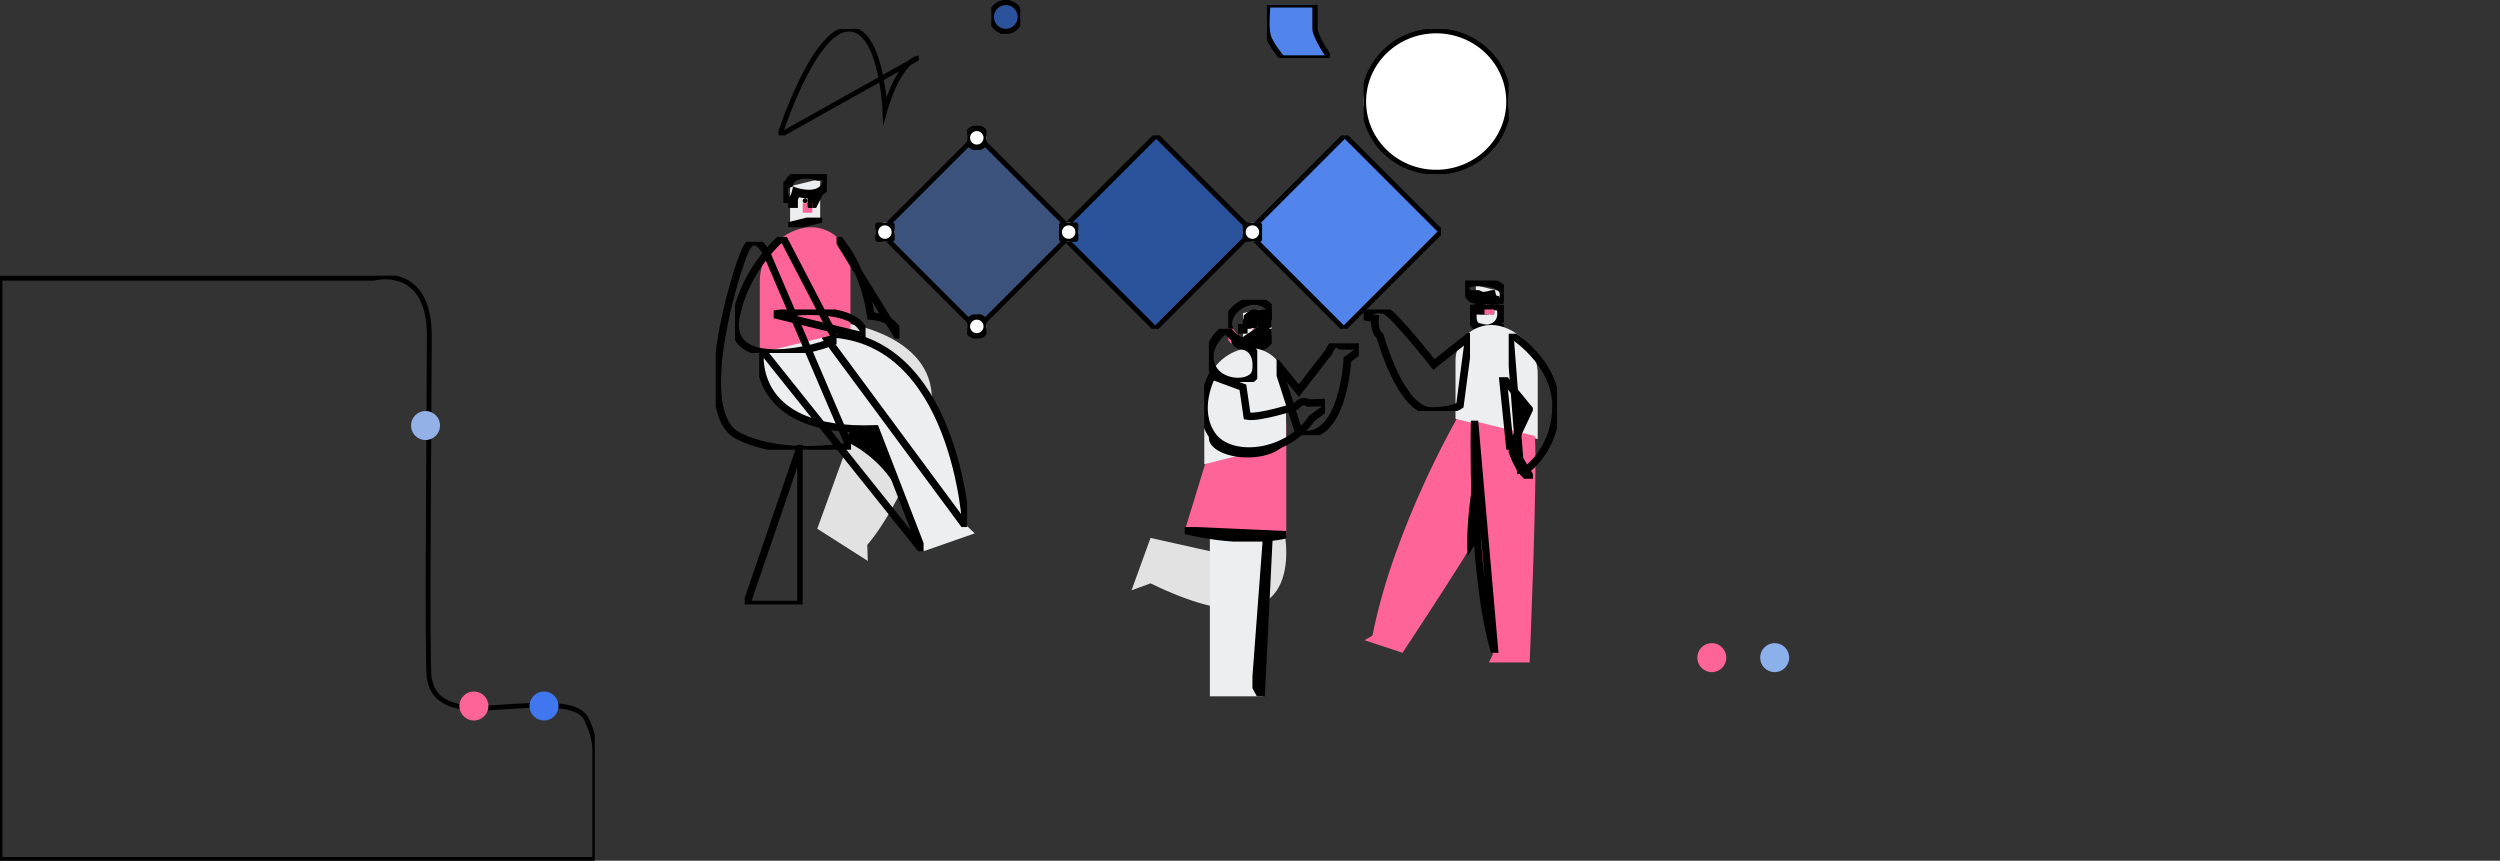 <svg width="517" height="178" xmlns="http://www.w3.org/2000/svg" xmlns:xlink="http://www.w3.org/1999/xlink" xmlns:svgjs="http://svgjs.com/svgjs" viewBox="0 206 517 178"><rect x="0" y="206" width="517" height="178" fill="#333333" stroke="none"/><svg width="123" height="121" xmlns="http://www.w3.org/2000/svg" xmlns:xlink="http://www.w3.org/1999/xlink" xmlns:svgjs="http://svgjs.com/svgjs" viewBox="0 0.272 123 120.456" fill="none" stroke-miterlimit="100" stroke="#000" y="263"><svg xmlns="http://www.w3.org/2000/svg" xmlns:xlink="http://www.w3.org/1999/xlink" width="123" height="121" viewBox="17 0.989 122.545 120.01"><path paint-order="stroke fill markers" d="M17 1.25h77.027S105.45-1.81 105.45 13.039c0 14.847-.55 68.189 0 70.663.55 2.475 1.65 6.874 12.923 6.05 11.273-.826 17.872-1.1 19.522 2.474.247.536.458 1.041.608 1.439 1.042 2.746 1.042 4.335 1.042 4.335v23H17V1.25"/></svg></svg><svg width="6" height="6" xmlns="http://www.w3.org/2000/svg" xmlns:xlink="http://www.w3.org/1999/xlink" xmlns:svgjs="http://svgjs.com/svgjs" fill="#93b1e6" x="85" y="291"><svg xmlns="http://www.w3.org/2000/svg" xmlns:xlink="http://www.w3.org/1999/xlink" width="6" height="6" viewBox="0.268 0.5 5.5 5.5"><path paint-order="stroke fill markers" fill-rule="evenodd" d="M3.017 6C1.497 6 .267 4.77.267 3.25S1.498.5 3.018.5c1.521 0 2.75 1.23 2.75 2.75S4.539 6 3.018 6z"/></svg></svg><svg width="7" height="6" xmlns="http://www.w3.org/2000/svg" xmlns:xlink="http://www.w3.org/1999/xlink" xmlns:svgjs="http://svgjs.com/svgjs" viewBox="0.5 0 6 6" fill="#4076ee" x="109" y="349"><svg xmlns="http://www.w3.org/2000/svg" xmlns:xlink="http://www.w3.org/1999/xlink" width="7" height="6" viewBox="0.518 0.25 5.5 5.5"><path paint-order="stroke fill markers" fill-rule="evenodd" d="M3.268 5.75C1.747 5.75.518 4.52.518 3c0-1.521 1.229-2.75 2.75-2.75 1.52 0 2.75 1.229 2.75 2.75 0 1.52-1.23 2.75-2.75 2.75z"/></svg></svg><svg width="29" height="22" xmlns="http://www.w3.org/2000/svg" xmlns:xlink="http://www.w3.org/1999/xlink" xmlns:svgjs="http://svgjs.com/svgjs" viewBox="0.224 0 28.551 22" fill="none" stroke-miterlimit="100" stroke="#000" x="161" y="212"><svg xmlns="http://www.w3.org/2000/svg" xmlns:xlink="http://www.w3.org/1999/xlink" width="29" height="22" viewBox="0.843 0.322 27.863 21.469"><path paint-order="stroke fill markers" d="M.843 21.792S7.443 1.078 14.408.345c6.966-.733 7.699 16.314 7.699 16.314s2.566-9.348 6.599-10.448L.843 21.79"/></svg></svg><svg width="13" height="11" xmlns="http://www.w3.org/2000/svg" xmlns:xlink="http://www.w3.org/1999/xlink" xmlns:svgjs="http://svgjs.com/svgjs" viewBox="0 0.006 13 10.988" fill="#5185eb" stroke-miterlimit="100" stroke="#000" x="262" y="207"><svg xmlns="http://www.w3.org/2000/svg" xmlns:xlink="http://www.w3.org/1999/xlink" width="13" height="11" viewBox="0.302 0.373 11.711 9.898"><path paint-order="stroke fill markers" fill-rule="evenodd" d="M.465.373h8.799v4.4c0 1.557 2.75 5.498 2.75 5.498h-8.89S.831 7.613.464 5.871c-.367-1.74 0-5.498 0-5.498z"/></svg></svg><svg width="54" height="89" xmlns="http://www.w3.org/2000/svg" xmlns:xlink="http://www.w3.org/1999/xlink" xmlns:svgjs="http://svgjs.com/svgjs" viewBox="148 242 54 89" x="148" y="242"><svg width="27" height="49" xmlns="http://www.w3.org/2000/svg" xmlns:xlink="http://www.w3.org/1999/xlink" xmlns:svgjs="http://svgjs.com/svgjs" viewBox="0.302 0 26.397 49" fill="#e2e2e2" x="166" y="273"><svg xmlns="http://www.w3.org/2000/svg" xmlns:xlink="http://www.w3.org/1999/xlink" width="27" height="49" viewBox="0.614 0.966 25.592 47.506"><path paint-order="stroke fill markers" fill-rule="evenodd" d="M9.736.966l-9.122.585 10.52 18.678-7.893 21.792 10.126 6.451-.098-3.227s6.871-7.45 12.097-24.237C30.59 4.219 9.736.966 9.736.966z"/></svg></svg><svg width="12" height="19" xmlns="http://www.w3.org/2000/svg" xmlns:xlink="http://www.w3.org/1999/xlink" xmlns:svgjs="http://svgjs.com/svgjs" viewBox="0 0.03 12 18.939" x="175" y="289"><svg xmlns="http://www.w3.org/2000/svg" xmlns:xlink="http://www.w3.org/1999/xlink" width="12" height="19" viewBox="0.508 0.894 11.325 17.875"><path paint-order="stroke fill markers" fill-rule="evenodd" d="M8.435 2.006L2.208.894l-1.57.678 1.497 2.657L.508 8.72s6.656 2.705 10.39 10.05c.309-.618.62-1.264.936-1.939-1.006-5.473-3.4-14.824-3.4-14.824z"/></svg></svg><svg width="45" height="45" xmlns="http://www.w3.org/2000/svg" xmlns:xlink="http://www.w3.org/1999/xlink" xmlns:svgjs="http://svgjs.com/svgjs" viewBox="0.434 0 44.132 45" fill="#edeeef" x="157" y="275"><svg xmlns="http://www.w3.org/2000/svg" xmlns:xlink="http://www.w3.org/1999/xlink" width="45" height="45" viewBox="0.374 0.298 43.79 44.652"><path paint-order="stroke fill markers" fill-rule="evenodd" d="M42.37 39.576S40.336.172 13.317.298L.492 3.45s-3.188 17.486 23.494 16.485l9.672 25.015 10.506-3.67-1.793-1.704z"/></svg></svg><svg width="30" height="40" xmlns="http://www.w3.org/2000/svg" xmlns:xlink="http://www.w3.org/1999/xlink" xmlns:svgjs="http://svgjs.com/svgjs" viewBox="0.206 0 29.588 40" fill="none" stroke-miterlimit="100" stroke-linecap="round" stroke="#000" stroke-width="1.5" x="170" y="275"><svg xmlns="http://www.w3.org/2000/svg" xmlns:xlink="http://www.w3.org/1999/xlink" width="30" height="40" viewBox="0.316 0.298 29.054 39.278"><path paint-order="stroke fill markers" d="M29.37 39.576S27.336.172.317.298l29.055 39.278"/></svg></svg><svg width="34" height="42" xmlns="http://www.w3.org/2000/svg" xmlns:xlink="http://www.w3.org/1999/xlink" xmlns:svgjs="http://svgjs.com/svgjs" viewBox="0.157 0 33.686 42" fill="none" stroke-miterlimit="100" stroke-linecap="round" stroke="#000" stroke-width="1.5" x="157" y="278"><svg xmlns="http://www.w3.org/2000/svg" xmlns:xlink="http://www.w3.org/1999/xlink" width="34" height="42" viewBox="0.374 0.45 33.284 41.5"><path paint-order="stroke fill markers" d="M.492.45s-3.188 17.486 23.494 16.485l9.672 25.015L.492.45"/></svg></svg><svg width="7" height="10" xmlns="http://www.w3.org/2000/svg" xmlns:xlink="http://www.w3.org/1999/xlink" xmlns:svgjs="http://svgjs.com/svgjs" viewBox="0.391 0 6.219 10" fill="#edeeef" x="163" y="243"><svg xmlns="http://www.w3.org/2000/svg" xmlns:xlink="http://www.w3.org/1999/xlink" width="7" height="10" viewBox="0.665 0.079 5.898 9.484"><path paint-order="stroke fill markers" fill-rule="evenodd" d="M6.563 3.352v4.761L.665 9.563V1.529L6.563.079v3.273z"/></svg></svg><svg width="1" height="1" xmlns="http://www.w3.org/2000/svg" xmlns:xlink="http://www.w3.org/1999/xlink" xmlns:svgjs="http://svgjs.com/svgjs" x="166" y="247"><svg xmlns="http://www.w3.org/2000/svg" xmlns:xlink="http://www.w3.org/1999/xlink" width="1" height="1" viewBox="0.074 0.684 0.315 0.315"><path paint-order="stroke fill markers" fill-rule="evenodd" d="M.231 1a.157.157 0 1 1 0-.315.157.157 0 0 1 0 .314z"/></svg></svg><svg width="1" height="1" xmlns="http://www.w3.org/2000/svg" xmlns:xlink="http://www.w3.org/1999/xlink" xmlns:svgjs="http://svgjs.com/svgjs" x="168" y="247"><svg xmlns="http://www.w3.org/2000/svg" xmlns:xlink="http://www.w3.org/1999/xlink" width="1" height="1" viewBox="0.496 0.684 0.315 0.315"><path paint-order="stroke fill markers" fill-rule="evenodd" d="M.653 1a.157.157 0 1 1 0-.315.157.157 0 0 1 0 .314z"/></svg></svg><svg width="3" height="3" xmlns="http://www.w3.org/2000/svg" xmlns:xlink="http://www.w3.org/1999/xlink" xmlns:svgjs="http://svgjs.com/svgjs" viewBox="0.749 0 1.503 3" fill="none" stroke-miterlimit="100" stroke-linecap="round" stroke="#000" stroke-width="1.5" x="167" y="246"><svg xmlns="http://www.w3.org/2000/svg" xmlns:xlink="http://www.w3.org/1999/xlink" width="3" height="3" viewBox="0.943 0.352 1.217 2.43"><path paint-order="stroke fill markers" d="M.943 2.783V.353H2.16L.943 2.782"/></svg></svg><svg width="2" height="0" xmlns="http://www.w3.org/2000/svg" xmlns:xlink="http://www.w3.org/1999/xlink" xmlns:svgjs="http://svgjs.com/svgjs" fill="none" stroke-miterlimit="100" stroke-linecap="round" stroke="#000" stroke-width="1.5" x="165" y="246"><svg xmlns="http://www.w3.org/2000/svg" xmlns:xlink="http://www.w3.org/1999/xlink" width="2" height="0"><path paint-order="stroke fill markers" d="M.934.352h0"/></svg></svg><svg width="2" height="2" xmlns="http://www.w3.org/2000/svg" xmlns:xlink="http://www.w3.org/1999/xlink" xmlns:svgjs="http://svgjs.com/svgjs" viewBox="0.344 0 1.311 2" fill="#edeeef" x="163" y="247"><svg xmlns="http://www.w3.org/2000/svg" xmlns:xlink="http://www.w3.org/1999/xlink" width="2" height="2" viewBox="0.229 0.184 0.824 1.257"><path paint-order="stroke fill markers" fill-rule="evenodd" d="M1.054.598v.843A.824.824 0 0 1 .233.542c.046-.512.82-.458.82.056z"/></svg></svg><svg width="2" height="2" xmlns="http://www.w3.org/2000/svg" xmlns:xlink="http://www.w3.org/1999/xlink" xmlns:svgjs="http://svgjs.com/svgjs" viewBox="0 0 2 1.999" fill="none" stroke-miterlimit="100" stroke-linecap="round" stroke="#000" stroke-width="1.5" x="163" y="247"><svg xmlns="http://www.w3.org/2000/svg" xmlns:xlink="http://www.w3.org/1999/xlink" width="2" height="2" viewBox="0.229 0.617 0.824 0.824"><path paint-order="stroke fill markers" d="M1.054 1.441A.824.824 0 0 1 .229.617l.825.824"/></svg></svg><svg width="2" height="2" xmlns="http://www.w3.org/2000/svg" xmlns:xlink="http://www.w3.org/1999/xlink" xmlns:svgjs="http://svgjs.com/svgjs" fill="none" stroke-miterlimit="100" stroke-linecap="round" stroke="#ff6498" stroke-width="1.5" x="166" y="248"><svg xmlns="http://www.w3.org/2000/svg" xmlns:xlink="http://www.w3.org/1999/xlink" width="2" height="2" viewBox="0.576 0.547 0.834 0.834"><path paint-order="stroke fill markers" d="M1.41 1.382A.834.834 0 0 1 .577.547l.835.835"/></svg></svg><svg width="7" height="2" xmlns="http://www.w3.org/2000/svg" xmlns:xlink="http://www.w3.org/1999/xlink" xmlns:svgjs="http://svgjs.com/svgjs" viewBox="0 0.14 7 1.721" fill="none" stroke-miterlimit="100" stroke-linecap="round" stroke="#000" stroke-width="1.5" x="163" y="251"><svg xmlns="http://www.w3.org/2000/svg" xmlns:xlink="http://www.w3.org/1999/xlink" width="7" height="2" viewBox="0.665 0.113 5.898 1.45"><path paint-order="stroke fill markers" d="M6.563.113L.665 1.563 6.563.113"/></svg></svg><svg width="1" height="1" xmlns="http://www.w3.org/2000/svg" xmlns:xlink="http://www.w3.org/1999/xlink" xmlns:svgjs="http://svgjs.com/svgjs" viewBox="0 0.377 1 0.246" fill="none" stroke-miterlimit="100" stroke-linecap="round" stroke="#000" stroke-width="1.5" x="167" y="248"><svg xmlns="http://www.w3.org/2000/svg" xmlns:xlink="http://www.w3.org/1999/xlink" width="1" height="1" viewBox="0.411 0.785 0.532 0.131"><path paint-order="stroke fill markers" d="M.943.785L.41.915l.532-.13"/></svg></svg><svg width="19" height="26" xmlns="http://www.w3.org/2000/svg" xmlns:xlink="http://www.w3.org/1999/xlink" xmlns:svgjs="http://svgjs.com/svgjs" viewBox="0.126 0 18.748 26" fill="#ff6498" x="157" y="253"><svg xmlns="http://www.w3.org/2000/svg" xmlns:xlink="http://www.w3.org/1999/xlink" width="19" height="26" viewBox="0.492 0.149 18.244 25.301"><path paint-order="stroke fill markers" fill-rule="evenodd" d="M18.736 8.088v12.878L.492 25.45V11.107C.492 6.022 3.964 1.593 8.903.38a7.938 7.938 0 0 1 9.833 7.709z"/></svg></svg><svg width="9" height="6" xmlns="http://www.w3.org/2000/svg" xmlns:xlink="http://www.w3.org/1999/xlink" xmlns:svgjs="http://svgjs.com/svgjs" viewBox="0.057 0 8.886 6" fill="none" stroke-miterlimit="100" stroke-linecap="round" stroke="#000" stroke-width="1.5" x="162" y="242"><svg xmlns="http://www.w3.org/2000/svg" xmlns:xlink="http://www.w3.org/1999/xlink" width="9" height="6" viewBox="0.808 0.138 7.509 5.07"><path paint-order="stroke fill markers" d="M2.054 5.184a4.8 4.8 0 0 0 .943-1.901s3.499 1.153 4.933-.778c.65-.876.348-1.73.043-2.235a.263.263 0 0 0-.45-.009C7.38.51 7.044.714 6.262.42 4.943-.075 2.198.087 1.76 1.754c0 0-1.946.542-.274 3.454l.568-.024"/></svg></svg><svg width="21" height="24" xmlns="http://www.w3.org/2000/svg" xmlns:xlink="http://www.w3.org/1999/xlink" xmlns:svgjs="http://svgjs.com/svgjs" viewBox="0.022 0 20.955 24" fill="none" stroke-miterlimit="100" stroke-linecap="round" stroke="#000" stroke-width="1.5" x="152" y="255"><svg xmlns="http://www.w3.org/2000/svg" xmlns:xlink="http://www.w3.org/1999/xlink" width="21" height="24" viewBox="0.289 0.305 20.398 23.362"><path paint-order="stroke fill markers" d="M9.863.305S2.343 6.481.453 16.463c-1.89 9.981 13.096 7.583 20.234 4.645L9.863.305"/></svg></svg><svg width="19" height="6" xmlns="http://www.w3.org/2000/svg" xmlns:xlink="http://www.w3.org/1999/xlink" xmlns:svgjs="http://svgjs.com/svgjs" viewBox="0 0.365 19 5.269" fill="none" stroke-miterlimit="100" stroke-linecap="round" stroke="#000" stroke-width="1.5" x="160" y="270"><svg xmlns="http://www.w3.org/2000/svg" xmlns:xlink="http://www.w3.org/1999/xlink" width="19" height="6" viewBox="0.402 0.272 18.122 5.026"><path paint-order="stroke fill markers" d="M.402.87s16.955-2.997 18.122 4.428L.402.87"/></svg></svg><svg width="13" height="21" xmlns="http://www.w3.org/2000/svg" xmlns:xlink="http://www.w3.org/1999/xlink" xmlns:svgjs="http://svgjs.com/svgjs" viewBox="0.021 0 12.959 21" fill="none" stroke-miterlimit="100" stroke-linecap="round" stroke="#000" stroke-width="1.5" x="173" y="255"><svg xmlns="http://www.w3.org/2000/svg" xmlns:xlink="http://www.w3.org/1999/xlink" width="13" height="21" viewBox="0.236 0.305 12.337 19.992"><path paint-order="stroke fill markers" d="M.236.305S5.557 5.796 6.961 15.87c0 0 5.396.185 5.612 4.428L.236.305"/></svg></svg><svg width="28" height="43" xmlns="http://www.w3.org/2000/svg" xmlns:xlink="http://www.w3.org/1999/xlink" xmlns:svgjs="http://svgjs.com/svgjs" viewBox="0.35 0 27.301 43" fill="none" stroke-miterlimit="100" stroke-linecap="round" stroke="#000" stroke-width="1.5" x="148" y="256"><svg xmlns="http://www.w3.org/2000/svg" xmlns:xlink="http://www.w3.org/1999/xlink" width="28" height="43" viewBox="0.634 0.11 26.875 42.329"><path paint-order="stroke fill markers" d="M10.724 2.56s-2.419-5.022-4.42-.686-10.746 32.91-1.518 37.69c9.228 4.78 22.722 2.155 22.722 2.155L10.724 2.559"/></svg></svg><svg width="12" height="33" xmlns="http://www.w3.org/2000/svg" xmlns:xlink="http://www.w3.org/1999/xlink" xmlns:svgjs="http://svgjs.com/svgjs" viewBox="0.356 0 11.287 33" fill="none" stroke-miterlimit="100" stroke-linecap="round" stroke="#000" stroke-width="1.5" x="154" y="298"><svg xmlns="http://www.w3.org/2000/svg" xmlns:xlink="http://www.w3.org/1999/xlink" width="12" height="33" viewBox="0.304 0.439 11.006 32.178"><path paint-order="stroke fill markers" d="M11.31.439v32.178H.304L11.31.439"/></svg></svg></svg><svg width="6" height="6" xmlns="http://www.w3.org/2000/svg" xmlns:xlink="http://www.w3.org/1999/xlink" xmlns:svgjs="http://svgjs.com/svgjs" fill="#ff6498" x="95" y="349"><svg xmlns="http://www.w3.org/2000/svg" xmlns:xlink="http://www.w3.org/1999/xlink" width="6" height="6" viewBox="0.018 0.25 5.5 5.5"><path paint-order="stroke fill markers" fill-rule="evenodd" d="M2.767 5.75C1.247 5.75.017 4.52.017 3c0-1.521 1.23-2.75 2.75-2.75 1.521 0 2.75 1.229 2.75 2.75 0 1.52-1.229 2.75-2.75 2.75z"/></svg></svg><svg width="6" height="7" xmlns="http://www.w3.org/2000/svg" xmlns:xlink="http://www.w3.org/1999/xlink" xmlns:svgjs="http://svgjs.com/svgjs" viewBox="0 0.5 6 6" fill="#2a539c" stroke-miterlimit="100" stroke="#000" x="205" y="206"><svg xmlns="http://www.w3.org/2000/svg" xmlns:xlink="http://www.w3.org/1999/xlink" width="6" height="7" viewBox="0.106 0.823 5.5 5.5"><path paint-order="stroke fill markers" fill-rule="evenodd" d="M2.857 6.323c-1.521 0-2.75-1.23-2.75-2.75S1.335.823 2.856.823c1.52 0 2.75 1.23 2.75 2.75s-1.23 2.75-2.75 2.75z"/></svg></svg><svg width="30" height="30" xmlns="http://www.w3.org/2000/svg" xmlns:xlink="http://www.w3.org/1999/xlink" xmlns:svgjs="http://svgjs.com/svgjs" viewBox="0 0.381 30 29.237" fill="#fff" stroke-miterlimit="100" stroke="#000" x="282" y="212"><svg xmlns="http://www.w3.org/2000/svg" xmlns:xlink="http://www.w3.org/1999/xlink" width="30" height="30" viewBox="0.356 0.323 29.5 28.75"><path paint-order="stroke fill markers" fill-rule="evenodd" d="M15.107 29.073c-8.157 0-14.75-6.426-14.75-14.375C.356 6.748 6.95.323 15.106.323c8.156 0 14.75 6.426 14.75 14.375 0 7.95-6.594 14.375-14.75 14.375z"/></svg></svg><svg width="40" height="79" xmlns="http://www.w3.org/2000/svg" xmlns:xlink="http://www.w3.org/1999/xlink" xmlns:svgjs="http://svgjs.com/svgjs" viewBox="282 264 40 79" x="282" y="264"><svg width="27" height="49" xmlns="http://www.w3.org/2000/svg" xmlns:xlink="http://www.w3.org/1999/xlink" xmlns:svgjs="http://svgjs.com/svgjs" viewBox="0.183 0 26.635 49" fill="#ff6498" x="282" y="292"><svg xmlns="http://www.w3.org/2000/svg" xmlns:xlink="http://www.w3.org/1999/xlink" width="27" height="49" viewBox="0.262 0.276 26.354 48.484"><path paint-order="stroke fill markers" fill-rule="evenodd" d="M19.485.276S6.3 22.872 1.888 45.226l-1.626.957 7.776 2.577s17.226-25.982 18.256-29.281C27.323 16.18 25.558.276 25.558.276h-6.073"/></svg></svg><svg width="6" height="19" xmlns="http://www.w3.org/2000/svg" xmlns:xlink="http://www.w3.org/1999/xlink" xmlns:svgjs="http://svgjs.com/svgjs" viewBox="0.415 0 5.17 19" x="303" y="302"><svg xmlns="http://www.w3.org/2000/svg" xmlns:xlink="http://www.w3.org/1999/xlink" width="6" height="19" viewBox="0.263 0.496 4.795 17.622"><path paint-order="stroke fill markers" fill-rule="evenodd" d="M1.9.496S-.216 11.344.363 18.118c2.22-3.57 4.023-6.603 4.695-8.058L1.9.496z"/></svg></svg><svg width="6" height="9" xmlns="http://www.w3.org/2000/svg" xmlns:xlink="http://www.w3.org/1999/xlink" xmlns:svgjs="http://svgjs.com/svgjs" viewBox="0.202 0 5.597 9" fill="#edeeef" x="305" y="265"><svg xmlns="http://www.w3.org/2000/svg" xmlns:xlink="http://www.w3.org/1999/xlink" width="6" height="9" viewBox="0.3 0.036 5.201 8.364"><path paint-order="stroke fill markers" fill-rule="evenodd" d="M.3 2.922v4.199l5.201 1.278V1.314L.3.036v2.886z"/></svg></svg><svg width="1" height="1" xmlns="http://www.w3.org/2000/svg" xmlns:xlink="http://www.w3.org/1999/xlink" xmlns:svgjs="http://svgjs.com/svgjs" viewBox="0 0 0.999 1" x="308" y="269"><svg xmlns="http://www.w3.org/2000/svg" xmlns:xlink="http://www.w3.org/1999/xlink" width="1" height="1" viewBox="0.099 0.097 0.278 0.278"><path paint-order="stroke fill markers" fill-rule="evenodd" d="M.238.375a.139.139 0 1 1 0-.278.139.139 0 0 1 0 .278z"/></svg></svg><svg width="2" height="1" xmlns="http://www.w3.org/2000/svg" xmlns:xlink="http://www.w3.org/1999/xlink" xmlns:svgjs="http://svgjs.com/svgjs" viewBox="0.5 0 0.999 1" x="305" y="269"><svg xmlns="http://www.w3.org/2000/svg" xmlns:xlink="http://www.w3.org/1999/xlink" width="2" height="1" viewBox="0.963 0.097 0.278 0.278"><path paint-order="stroke fill markers" fill-rule="evenodd" d="M1.102.375a.139.139 0 1 1 0-.278.139.139 0 0 1 0 .278z"/></svg></svg><svg width="2" height="4" xmlns="http://www.w3.org/2000/svg" xmlns:xlink="http://www.w3.org/1999/xlink" xmlns:svgjs="http://svgjs.com/svgjs" viewBox="0 0.004 2 3.992" fill="none" stroke-miterlimit="100" stroke-linecap="round" stroke="#000" stroke-width="1.5" x="305" y="267"><svg xmlns="http://www.w3.org/2000/svg" xmlns:xlink="http://www.w3.org/1999/xlink" width="2" height="4" viewBox="0.655 0.922 1.074 2.143"><path paint-order="stroke fill markers" d="M1.729 3.065V.922H.655L1.73 3.065"/></svg></svg><svg width="2" height="0" xmlns="http://www.w3.org/2000/svg" xmlns:xlink="http://www.w3.org/1999/xlink" xmlns:svgjs="http://svgjs.com/svgjs" fill="none" stroke-miterlimit="100" stroke-linecap="round" stroke="#000" stroke-width="1.5" x="307" y="267"><svg xmlns="http://www.w3.org/2000/svg" xmlns:xlink="http://www.w3.org/1999/xlink" width="2" height="0"><path paint-order="stroke fill markers" d="M1.5.922H.426 1.5"/></svg></svg><svg width="1" height="2" xmlns="http://www.w3.org/2000/svg" xmlns:xlink="http://www.w3.org/1999/xlink" xmlns:svgjs="http://svgjs.com/svgjs" viewBox="0 0.237 1 1.526" fill="#edeeef" x="310" y="268"><svg xmlns="http://www.w3.org/2000/svg" xmlns:xlink="http://www.w3.org/1999/xlink" width="1" height="2" viewBox="0.159 0.656 0.727 1.109"><path paint-order="stroke fill markers" fill-rule="evenodd" d="M.159 1.02v.745A.727.727 0 0 0 .883.972C.842.52.159.567.159 1.02z"/></svg></svg><svg width="1" height="1" xmlns="http://www.w3.org/2000/svg" xmlns:xlink="http://www.w3.org/1999/xlink" xmlns:svgjs="http://svgjs.com/svgjs" fill="none" stroke-miterlimit="100" stroke-linecap="round" stroke="#000" stroke-width="1.5" x="310" y="269"><svg xmlns="http://www.w3.org/2000/svg" xmlns:xlink="http://www.w3.org/1999/xlink" width="1" height="1" viewBox="0.159 0.038 0.727 0.727"><path paint-order="stroke fill markers" d="M.159.765A.727.727 0 0 0 .886.038L.159.765"/></svg></svg><svg width="2" height="1" xmlns="http://www.w3.org/2000/svg" xmlns:xlink="http://www.w3.org/1999/xlink" xmlns:svgjs="http://svgjs.com/svgjs" viewBox="0 0.254 2 0.492" fill="none" stroke-miterlimit="100" stroke-linecap="round" stroke="#000" stroke-width="1.5" x="309" y="273"><svg xmlns="http://www.w3.org/2000/svg" xmlns:xlink="http://www.w3.org/1999/xlink" width="2" height="1" viewBox="0.53 0.161 0.971 0.239"><path paint-order="stroke fill markers" d="M.53.16l.971.24-.97-.24"/></svg></svg><svg width="2" height="1" xmlns="http://www.w3.org/2000/svg" xmlns:xlink="http://www.w3.org/1999/xlink" xmlns:svgjs="http://svgjs.com/svgjs" viewBox="0 0.254 2 0.492" fill="none" stroke-miterlimit="100" stroke-linecap="round" stroke="#000" stroke-width="1.5" x="306" y="270"><svg xmlns="http://www.w3.org/2000/svg" xmlns:xlink="http://www.w3.org/1999/xlink" width="2" height="1" viewBox="0.729 0.067 0.469 0.115"><path paint-order="stroke fill markers" d="M.729.067l.47.116-.47-.116"/></svg></svg><svg width="7" height="5" xmlns="http://www.w3.org/2000/svg" xmlns:xlink="http://www.w3.org/1999/xlink" xmlns:svgjs="http://svgjs.com/svgjs" viewBox="0.52 0 5.959 5" fill="none" stroke-miterlimit="100" stroke-linecap="round" stroke="#000" stroke-width="1.5" x="304" y="269"><svg xmlns="http://www.w3.org/2000/svg" xmlns:xlink="http://www.w3.org/1999/xlink" width="7" height="5" viewBox="0.926 0.097 5.352 4.491"><path paint-order="stroke fill markers" d="M1.3.097S.256 3.158 1.655 4.16c1.4 1.002 5.56.418 4.431-3.69L1.3.096"/></svg></svg><svg width="4" height="2" xmlns="http://www.w3.org/2000/svg" xmlns:xlink="http://www.w3.org/1999/xlink" xmlns:svgjs="http://svgjs.com/svgjs" viewBox="0 0.508 4 0.984" fill="none" stroke-miterlimit="100" stroke-linecap="round" stroke="#000" stroke-width="1.5" x="305" y="269"><svg xmlns="http://www.w3.org/2000/svg" xmlns:xlink="http://www.w3.org/1999/xlink" width="4" height="2" viewBox="0.886 0.683 3.112 0.765"><path paint-order="stroke fill markers" d="M.918 1.122a.21.21 0 0 0 .164.32c.3.068.755-.524 1.149-.202 0 0 .088-.455 1.067-.183.98.272.644-.374.644-.374l-3.024.44"/></svg></svg><svg width="2" height="1" xmlns="http://www.w3.org/2000/svg" xmlns:xlink="http://www.w3.org/1999/xlink" xmlns:svgjs="http://svgjs.com/svgjs" viewBox="0 0.061 2 0.878" fill="none" stroke-miterlimit="100" stroke-linecap="round" stroke="#ff6498" stroke-width="1.5" x="307" y="270"><svg xmlns="http://www.w3.org/2000/svg" xmlns:xlink="http://www.w3.org/1999/xlink" width="2" height="1" viewBox="0.114 0.288 0.976 0.429"><path paint-order="stroke fill markers" d="M.114.65c.37.169.806.007.976-.362L.114.649"/></svg></svg><svg width="6" height="3" xmlns="http://www.w3.org/2000/svg" xmlns:xlink="http://www.w3.org/1999/xlink" xmlns:svgjs="http://svgjs.com/svgjs" viewBox="0 0.22 6 2.559" fill="none" stroke-miterlimit="100" stroke-linecap="round" stroke="#000" stroke-width="1.5" x="304" y="266"><svg xmlns="http://www.w3.org/2000/svg" xmlns:xlink="http://www.w3.org/1999/xlink" width="6" height="3" viewBox="0.926 0.443 4.856 2.071"><path paint-order="stroke fill markers" d="M.926.443S1.278 1.96 4.5 1.06c0 0 .195.826.75.863.554.038.531.592.531.592L.926.444"/></svg></svg><svg width="8" height="5" xmlns="http://www.w3.org/2000/svg" xmlns:xlink="http://www.w3.org/1999/xlink" xmlns:svgjs="http://svgjs.com/svgjs" viewBox="0 0.336 8 4.328" fill="none" stroke-miterlimit="100" stroke-linecap="round" stroke="#000" stroke-width="1.5" x="303" y="264"><svg xmlns="http://www.w3.org/2000/svg" xmlns:xlink="http://www.w3.org/1999/xlink" width="8" height="5" viewBox="0.965 0.862 7.014 3.795"><path paint-order="stroke fill markers" d="M2.3 3.922s-3.363-2.9.587-3.048c3.95-.147 6.088 1.078 4.635 3.783L2.3 3.922"/></svg></svg><svg width="17" height="24" xmlns="http://www.w3.org/2000/svg" xmlns:xlink="http://www.w3.org/1999/xlink" xmlns:svgjs="http://svgjs.com/svgjs" viewBox="0 0.212 17 23.575" fill="#edeeef" x="301" y="273"><svg xmlns="http://www.w3.org/2000/svg" xmlns:xlink="http://www.w3.org/1999/xlink" width="17" height="24" viewBox="0.485 0.917 16.09 22.313"><path paint-order="stroke fill markers" fill-rule="evenodd" d="M.485 7.918v11.358l16.09 3.954V10.58a9.743 9.743 0 0 0-7.418-9.46A7 7 0 0 0 .485 7.917z"/></svg></svg><svg width="14" height="50" xmlns="http://www.w3.org/2000/svg" xmlns:xlink="http://www.w3.org/1999/xlink" xmlns:svgjs="http://svgjs.com/svgjs" viewBox="0.466 0 13.068 50" fill="#ff6498" x="304" y="293"><svg xmlns="http://www.w3.org/2000/svg" xmlns:xlink="http://www.w3.org/1999/xlink" width="14" height="50" viewBox="0.871 0.121 12.838 49.116"><path paint-order="stroke fill markers" fill-rule="evenodd" d="M13.575 3.23L.925.121s-.85 30.75 4.144 47.45l-.83 1.667h8.29s1.65-39.28 1.046-46.008z"/></svg></svg><svg width="6" height="48" xmlns="http://www.w3.org/2000/svg" xmlns:xlink="http://www.w3.org/1999/xlink" xmlns:svgjs="http://svgjs.com/svgjs" viewBox="0.877 0 4.247 48" fill="none" stroke-miterlimit="100" stroke-linecap="round" stroke="#000" stroke-width="1.5" x="304" y="293"><svg xmlns="http://www.w3.org/2000/svg" xmlns:xlink="http://www.w3.org/1999/xlink" width="6" height="48" viewBox="0.871 0.121 4.198 47.45"><path paint-order="stroke fill markers" d="M.926.121s-.851 30.75 4.143 47.45L.926.12"/></svg></svg><svg width="10" height="29" xmlns="http://www.w3.org/2000/svg" xmlns:xlink="http://www.w3.org/1999/xlink" xmlns:svgjs="http://svgjs.com/svgjs" viewBox="0.233 0 9.535 29" fill="none" stroke-miterlimit="100" stroke-linecap="round" stroke="#000" stroke-width="1.5" x="312" y="275"><svg xmlns="http://www.w3.org/2000/svg" xmlns:xlink="http://www.w3.org/1999/xlink" width="10" height="29" viewBox="0.53 0.045 9.39 28.56"><path paint-order="stroke fill markers" d="M.53.045s9.678 5.714 9.384 15.225c-.295 9.511-7.158 13.335-7.158 13.335L.53.045"/></svg></svg><svg width="5" height="7" xmlns="http://www.w3.org/2000/svg" xmlns:xlink="http://www.w3.org/1999/xlink" xmlns:svgjs="http://svgjs.com/svgjs" viewBox="0.367 0 4.266 7" fill="none" stroke-miterlimit="100" stroke-linecap="round" stroke="#000" stroke-width="1.5" x="312" y="298"><svg xmlns="http://www.w3.org/2000/svg" xmlns:xlink="http://www.w3.org/1999/xlink" width="5" height="7" viewBox="0.206 0.359 3.824 6.275"><path paint-order="stroke fill markers" d="M.206.36s1.422 5.196 3.825 6.275L.206.359"/></svg></svg><svg width="7" height="15" xmlns="http://www.w3.org/2000/svg" xmlns:xlink="http://www.w3.org/1999/xlink" xmlns:svgjs="http://svgjs.com/svgjs" viewBox="0.771 0 5.458 15" fill="none" stroke-miterlimit="100" stroke-linecap="round" stroke="#000" stroke-width="1.5" x="310" y="284"><svg xmlns="http://www.w3.org/2000/svg" xmlns:xlink="http://www.w3.org/1999/xlink" width="7" height="15" viewBox="0.886 0.648 5.145 14.141"><path paint-order="stroke fill markers" d="M.886.648L6.03 6.923 2.336 14.79.886.649"/></svg></svg><svg width="5" height="13" xmlns="http://www.w3.org/2000/svg" xmlns:xlink="http://www.w3.org/1999/xlink" xmlns:svgjs="http://svgjs.com/svgjs" viewBox="0.36 0 4.28 13" x="312" y="286"><svg xmlns="http://www.w3.org/2000/svg" xmlns:xlink="http://www.w3.org/1999/xlink" width="5" height="13" viewBox="0.085 0.111 3.946 11.984"><path paint-order="stroke fill markers" fill-rule="evenodd" d="M.661 12.096l3.37-7.172L.085.11s2.404 7.194.576 11.985z"/></svg></svg><svg width="22" height="21" xmlns="http://www.w3.org/2000/svg" xmlns:xlink="http://www.w3.org/1999/xlink" xmlns:svgjs="http://svgjs.com/svgjs" viewBox="0.216 0 21.569 21" fill="none" stroke-miterlimit="100" stroke-linecap="round" stroke="#000" stroke-width="1.5" x="282" y="270"><svg xmlns="http://www.w3.org/2000/svg" xmlns:xlink="http://www.w3.org/1999/xlink" width="22" height="21" viewBox="0.77 0.906 20.493 19.953"><path paint-order="stroke fill markers" d="M21.263 6.255l-6.895 5.461S6.42 1.59 4.664 1.051C2.908.514.77 1.64.77 1.64v.665l2.033.37s-.3 2.366.995 3.475c0 0 4.011 14.662 10.034 14.708 4.118.032 5.653-1.111 5.653-1.111l1.778-13.492"/></svg></svg></svg><svg width="47" height="82" xmlns="http://www.w3.org/2000/svg" xmlns:xlink="http://www.w3.org/1999/xlink" xmlns:svgjs="http://svgjs.com/svgjs" viewBox="234 268 47 82" x="234" y="268"><svg width="32" height="18" xmlns="http://www.w3.org/2000/svg" xmlns:xlink="http://www.w3.org/1999/xlink" xmlns:svgjs="http://svgjs.com/svgjs" viewBox="0 0.042 32 17.915" fill="#e2e2e2" x="234" y="314"><svg xmlns="http://www.w3.org/2000/svg" xmlns:xlink="http://www.w3.org/1999/xlink" width="32" height="18" viewBox="0.203 0.254 31.446 17.605"><path paint-order="stroke fill markers" fill-rule="evenodd" d="M30.911.254s7.727 29.214-26.845 12.375L.203 14.05 4.066 3.4l14.067 3.143L30.91.253"/></svg></svg><svg width="14" height="54" xmlns="http://www.w3.org/2000/svg" xmlns:xlink="http://www.w3.org/1999/xlink" xmlns:svgjs="http://svgjs.com/svgjs" viewBox="0.201 0 13.598 54" fill="#edeeef" x="250" y="296"><svg xmlns="http://www.w3.org/2000/svg" xmlns:xlink="http://www.w3.org/1999/xlink" width="14" height="54" viewBox="0.076 0.5 13.283 52.75"><path paint-order="stroke fill markers" fill-rule="evenodd" d="M13.36 2.548L.076.5v52.75H10.85l-1.14-2.09 3.65-48.612z"/></svg></svg><svg width="5" height="52" xmlns="http://www.w3.org/2000/svg" xmlns:xlink="http://www.w3.org/1999/xlink" xmlns:svgjs="http://svgjs.com/svgjs" viewBox="0.629 0 3.743 52" fill="none" stroke-miterlimit="100" stroke-linecap="round" stroke="#000" stroke-width="1.5" x="259" y="298"><svg xmlns="http://www.w3.org/2000/svg" xmlns:xlink="http://www.w3.org/1999/xlink" width="5" height="52" viewBox="0.711 0.548 3.649 50.702"><path paint-order="stroke fill markers" d="M1.85 51.25L.71 49.16 4.36.548 1.85 51.25"/></svg></svg><svg width="0" height="38" xmlns="http://www.w3.org/2000/svg" xmlns:xlink="http://www.w3.org/1999/xlink" xmlns:svgjs="http://svgjs.com/svgjs" fill="none" stroke-miterlimit="100" stroke-linecap="round" stroke="#000" stroke-width="1.5" x="250" y="311"><svg xmlns="http://www.w3.org/2000/svg" xmlns:xlink="http://www.w3.org/1999/xlink" width="0" height="38"><path paint-order="stroke fill markers" d="M.077.718v0"/></svg></svg><svg width="21" height="25" xmlns="http://www.w3.org/2000/svg" xmlns:xlink="http://www.w3.org/1999/xlink" xmlns:svgjs="http://svgjs.com/svgjs" viewBox="0 0.538 21 23.924" fill="#ff6498" x="245" y="293"><svg xmlns="http://www.w3.org/2000/svg" xmlns:xlink="http://www.w3.org/1999/xlink" width="21" height="25" viewBox="0.417 0.973 20.564 23.427"><path paint-order="stroke fill markers" fill-rule="evenodd" d="M4.725 8.654L.417 22.73s11.114 3.043 20.564.913V.974L4.725 8.653z"/></svg></svg><svg width="21" height="3" xmlns="http://www.w3.org/2000/svg" xmlns:xlink="http://www.w3.org/1999/xlink" xmlns:svgjs="http://svgjs.com/svgjs" viewBox="0 0.647 21 1.705" fill="none" stroke-miterlimit="100" stroke-linecap="round" stroke="#000" stroke-width="1.5" x="245" y="315"><svg xmlns="http://www.w3.org/2000/svg" xmlns:xlink="http://www.w3.org/1999/xlink" width="21" height="3" viewBox="0.417 0.731 20.564 1.67"><path paint-order="stroke fill markers" d="M.417.73s11.114 3.044 20.564.914L.417.73"/></svg></svg><svg width="6" height="9" xmlns="http://www.w3.org/2000/svg" xmlns:xlink="http://www.w3.org/1999/xlink" xmlns:svgjs="http://svgjs.com/svgjs" viewBox="0.047 0 5.906 9" fill="#edeeef" x="257" y="270"><svg xmlns="http://www.w3.org/2000/svg" xmlns:xlink="http://www.w3.org/1999/xlink" width="6" height="9" viewBox="0.031 0.027 5.255 8.007"><path paint-order="stroke fill markers" fill-rule="evenodd" d="M5.286 2.368v1.875c0 1.45-.967 2.712-2.341 3.058L.03 8.034V.704l2.423-.61A2.245 2.245 0 0 1 4.41.527c.553.444.876 1.123.876 1.842z"/></svg></svg><svg width="6" height="5" xmlns="http://www.w3.org/2000/svg" xmlns:xlink="http://www.w3.org/1999/xlink" xmlns:svgjs="http://svgjs.com/svgjs" viewBox="0 0.336 6 4.329" fill="none" stroke-miterlimit="100" stroke-linecap="round" stroke="#000" stroke-width="1.5" x="257" y="274"><svg xmlns="http://www.w3.org/2000/svg" xmlns:xlink="http://www.w3.org/1999/xlink" width="6" height="5" viewBox="0.031 0.243 5.255 3.791"><path paint-order="stroke fill markers" d="M5.286.243c0 1.45-.967 2.712-2.341 3.058L.03 4.034 5.286.244"/></svg></svg><svg width="1" height="1" xmlns="http://www.w3.org/2000/svg" xmlns:xlink="http://www.w3.org/1999/xlink" xmlns:svgjs="http://svgjs.com/svgjs" viewBox="0.012 0 0.976 1" x="259" y="273"><svg xmlns="http://www.w3.org/2000/svg" xmlns:xlink="http://www.w3.org/1999/xlink" width="1" height="1" viewBox="0.177 0.583 0.281 0.288"><path paint-order="stroke fill markers" fill-rule="evenodd" d="M.317.871a.142.142 0 0 1-.14-.144c0-.08.063-.144.14-.144.078 0 .14.065.14.144 0 .08-.062.144-.14.144z"/></svg></svg><svg width="1" height="1" xmlns="http://www.w3.org/2000/svg" xmlns:xlink="http://www.w3.org/1999/xlink" xmlns:svgjs="http://svgjs.com/svgjs" viewBox="0.012 0 0.976 1" x="261" y="273"><svg xmlns="http://www.w3.org/2000/svg" xmlns:xlink="http://www.w3.org/1999/xlink" width="1" height="1" viewBox="0.335 0.583 0.281 0.288"><path paint-order="stroke fill markers" fill-rule="evenodd" d="M.476.871A.142.142 0 0 1 .335.727c0-.08.063-.144.14-.144.078 0 .141.065.141.144 0 .08-.063.144-.14.144z"/></svg></svg><svg width="2" height="3" xmlns="http://www.w3.org/2000/svg" xmlns:xlink="http://www.w3.org/1999/xlink" xmlns:svgjs="http://svgjs.com/svgjs" viewBox="0.266 0 1.468 3" fill="none" stroke-miterlimit="100" stroke-linecap="round" stroke="#000" stroke-width="1.5" x="260" y="272"><svg xmlns="http://www.w3.org/2000/svg" xmlns:xlink="http://www.w3.org/1999/xlink" width="2" height="3" viewBox="0.842 0.368 1.085 2.217"><path paint-order="stroke fill markers" d="M.842 2.586V.368h1.085L.842 2.586"/></svg></svg><svg width="2" height="0" xmlns="http://www.w3.org/2000/svg" xmlns:xlink="http://www.w3.org/1999/xlink" xmlns:svgjs="http://svgjs.com/svgjs" fill="none" stroke-miterlimit="100" stroke-linecap="round" stroke="#000" stroke-width="1.5" x="259" y="272"><svg xmlns="http://www.w3.org/2000/svg" xmlns:xlink="http://www.w3.org/1999/xlink" width="2" height="0"><path paint-order="stroke fill markers" d="M.053.368h0"/></svg></svg><svg width="2" height="2" xmlns="http://www.w3.org/2000/svg" xmlns:xlink="http://www.w3.org/1999/xlink" xmlns:svgjs="http://svgjs.com/svgjs" viewBox="0.36 0 1.28 2" fill="#edeeef" x="256" y="273"><svg xmlns="http://www.w3.org/2000/svg" xmlns:xlink="http://www.w3.org/1999/xlink" width="2" height="2" viewBox="0.643 0.127 0.734 1.147"><path paint-order="stroke fill markers" fill-rule="evenodd" d="M1.377.504v.77a.743.743 0 0 1-.731-.82c.041-.467.731-.418.731.05z"/></svg></svg><svg width="2" height="2" xmlns="http://www.w3.org/2000/svg" xmlns:xlink="http://www.w3.org/1999/xlink" xmlns:svgjs="http://svgjs.com/svgjs" viewBox="0.024 0 1.953 2" fill="none" stroke-miterlimit="100" stroke-linecap="round" stroke="#000" stroke-width="1.5" x="256" y="273"><svg xmlns="http://www.w3.org/2000/svg" xmlns:xlink="http://www.w3.org/1999/xlink" width="2" height="2" viewBox="0.643 0.522 0.734 0.752"><path paint-order="stroke fill markers" d="M1.377 1.274A.743.743 0 0 1 .643.522l.734.752"/></svg></svg><svg width="2" height="1" xmlns="http://www.w3.org/2000/svg" xmlns:xlink="http://www.w3.org/1999/xlink" xmlns:svgjs="http://svgjs.com/svgjs" viewBox="0 0.288 2 0.424" fill="none" stroke-miterlimit="100" stroke-linecap="round" stroke="#ff6498" stroke-width="1.5" x="259" y="274"><svg xmlns="http://www.w3.org/2000/svg" xmlns:xlink="http://www.w3.org/1999/xlink" width="2" height="1" viewBox="0.561 0.845 0.688 0.146"><path paint-order="stroke fill markers" d="M1.25.845a.48.48 0 0 1-.689 0h.688"/></svg></svg><svg width="1" height="1" xmlns="http://www.w3.org/2000/svg" xmlns:xlink="http://www.w3.org/1999/xlink" xmlns:svgjs="http://svgjs.com/svgjs" viewBox="0 0.374 1 0.252" fill="none" stroke-miterlimit="100" stroke-linecap="round" stroke="#000" stroke-width="1.5" x="260" y="274"><svg xmlns="http://www.w3.org/2000/svg" xmlns:xlink="http://www.w3.org/1999/xlink" width="1" height="1" viewBox="0.368 0.587 0.474 0.119"><path paint-order="stroke fill markers" d="M.842.587l-.474.12.474-.12"/></svg></svg><svg width="17" height="24" xmlns="http://www.w3.org/2000/svg" xmlns:xlink="http://www.w3.org/1999/xlink" xmlns:svgjs="http://svgjs.com/svgjs" viewBox="0.05 0 16.9 24" fill="#edeeef" x="249" y="278"><svg xmlns="http://www.w3.org/2000/svg" xmlns:xlink="http://www.w3.org/1999/xlink" width="17" height="24" viewBox="0.725 0.57 16.255 23.084"><path paint-order="stroke fill markers" fill-rule="evenodd" d="M16.98 7.813v11.75L.726 23.653V10.568c0-4.64 3.094-8.68 7.494-9.788a6.944 6.944 0 0 1 6.053 1.334 7.307 7.307 0 0 1 2.709 5.7z"/></svg></svg><svg width="6" height="4" xmlns="http://www.w3.org/2000/svg" xmlns:xlink="http://www.w3.org/1999/xlink" xmlns:svgjs="http://svgjs.com/svgjs" viewBox="0 0.389 6 3.222" fill="none" stroke-miterlimit="100" stroke-linecap="round" stroke="#000" stroke-width="1.5" x="257" y="270"><svg xmlns="http://www.w3.org/2000/svg" xmlns:xlink="http://www.w3.org/1999/xlink" width="6" height="4" viewBox="0.377 0.806 4.719 2.534"><path paint-order="stroke fill markers" d="M.377 3.34s.86-.54.893-1.521c0 0 2.17-1.993 3.826-.388L.377 3.341"/></svg></svg><svg width="9" height="9" xmlns="http://www.w3.org/2000/svg" xmlns:xlink="http://www.w3.org/1999/xlink" xmlns:svgjs="http://svgjs.com/svgjs" viewBox="0 0.228 9 8.544" fill="none" stroke-miterlimit="100" stroke-linecap="round" stroke="#000" stroke-width="1.5" x="254" y="268"><svg xmlns="http://www.w3.org/2000/svg" xmlns:xlink="http://www.w3.org/1999/xlink" width="9" height="9" viewBox="0.339 0.719 8.394 7.969"><path paint-order="stroke fill markers" d="M8.286 5.127s1.83-3.27-1.918-4.284C2.619-.17-3.071 5.24 3.01 8.688l5.276-3.56"/></svg></svg><svg width="2" height="3" xmlns="http://www.w3.org/2000/svg" xmlns:xlink="http://www.w3.org/1999/xlink" xmlns:svgjs="http://svgjs.com/svgjs" viewBox="0 0.18 2 2.639" fill="none" stroke-miterlimit="100" stroke-linecap="round" stroke="#ff6498" stroke-width="1.5" x="254" y="274"><svg xmlns="http://www.w3.org/2000/svg" xmlns:xlink="http://www.w3.org/1999/xlink" width="2" height="3" viewBox="0.027 0.318 1.61 2.124"><path paint-order="stroke fill markers" d="M.027.318s.471 1.797 1.61 2.124L.027.318"/></svg></svg><svg width="10" height="11" xmlns="http://www.w3.org/2000/svg" xmlns:xlink="http://www.w3.org/1999/xlink" xmlns:svgjs="http://svgjs.com/svgjs" viewBox="0.096 0 9.808 11" fill="none" stroke-miterlimit="100" stroke-linecap="round" stroke="#000" stroke-width="1.5" x="250" y="274"><svg xmlns="http://www.w3.org/2000/svg" xmlns:xlink="http://www.w3.org/1999/xlink" width="10" height="11" viewBox="0.704 0.99 8.38 9.398"><path paint-order="stroke fill markers" d="M3.581.99S-.356 3.761.981 7.464c1.337 3.702 7.59 3.728 8.017.989.428-2.739-.82-4.317-2.355-4.514-1.536-.197-1.378-1.251-1.378-1.251L3.581.99"/></svg></svg><svg width="25" height="17" xmlns="http://www.w3.org/2000/svg" xmlns:xlink="http://www.w3.org/1999/xlink" xmlns:svgjs="http://svgjs.com/svgjs" viewBox="0 0.73 25 15.541" fill="none" stroke-miterlimit="100" stroke-linecap="round" stroke="#000" stroke-width="1.5" x="249" y="283"><svg xmlns="http://www.w3.org/2000/svg" xmlns:xlink="http://www.w3.org/1999/xlink" width="25" height="17" viewBox="0.226 0.946 24.469 15.211"><path paint-order="stroke fill markers" d="M1.821.946s-3.59 6.673 0 11.947c3.59 5.275 15.16 4.16 20.232-3.38l2.642-1.894V6.334l-3.339.114s-1.201-.961-2.522.662c0 0-7.37 2.436-9.896 1.98l-.852-5.833L1.82.946"/></svg></svg><svg width="16" height="6" xmlns="http://www.w3.org/2000/svg" xmlns:xlink="http://www.w3.org/1999/xlink" xmlns:svgjs="http://svgjs.com/svgjs" viewBox="0 0.401 16 5.198" x="250" y="295"><svg xmlns="http://www.w3.org/2000/svg" xmlns:xlink="http://www.w3.org/1999/xlink" width="16" height="6" viewBox="0.364 0.703 15.593 5.066"><path paint-order="stroke fill markers" fill-rule="evenodd" d="M.821.893a8.491 8.491 0 0 1-.125-.19c-.212.34-.327.733-.332 1.136 0 2.17 3.496 3.93 7.808 3.93 4.116 0 7.485-1.603 7.785-3.636C10.439 5.196 3.466 4.78.82.893z"/></svg></svg><svg width="17" height="19" xmlns="http://www.w3.org/2000/svg" xmlns:xlink="http://www.w3.org/1999/xlink" xmlns:svgjs="http://svgjs.com/svgjs" viewBox="0 0.084 17 18.832" fill="none" stroke-miterlimit="100" stroke-linecap="round" stroke="#000" stroke-width="1.5" x="264" y="277"><svg xmlns="http://www.w3.org/2000/svg" xmlns:xlink="http://www.w3.org/1999/xlink" width="17" height="19" viewBox="0.512 0.653 15.787 17.489"><path paint-order="stroke fill markers" d="M.512 4.39l4.263 5.273 5.745-7.406S11.412-.29 12.8 1.034h3.268l.232 1.054-2.18 1.556s-.76 16.117-9.212 14.364L.512 4.39"/></svg></svg></svg><svg width="117" height="44" xmlns="http://www.w3.org/2000/svg" xmlns:xlink="http://www.w3.org/1999/xlink" xmlns:svgjs="http://svgjs.com/svgjs" viewBox="181 232 117 44" x="181" y="232"><svg width="116" height="40" xmlns="http://www.w3.org/2000/svg" xmlns:xlink="http://www.w3.org/1999/xlink" xmlns:svgjs="http://svgjs.com/svgjs" viewBox="182 234 116 40" x="182" y="234"><svg width="40" height="40" xmlns="http://www.w3.org/2000/svg" xmlns:xlink="http://www.w3.org/1999/xlink" xmlns:svgjs="http://svgjs.com/svgjs" fill="#2a539c" stroke-miterlimit="100" stroke="#000" x="219" y="234"><svg xmlns="http://www.w3.org/2000/svg" xmlns:xlink="http://www.w3.org/1999/xlink" width="40" height="40" viewBox="0.812 0.404 39.079 39.079"><path paint-order="stroke fill markers" fill-rule="evenodd" d="M.812 20.04L20.448.405l19.443 19.442-19.637 19.637L.812 20.04z"/></svg></svg><svg width="40" height="40" xmlns="http://www.w3.org/2000/svg" xmlns:xlink="http://www.w3.org/1999/xlink" xmlns:svgjs="http://svgjs.com/svgjs" fill="#3b537c" stroke-miterlimit="100" stroke="#000" x="182" y="234"><svg xmlns="http://www.w3.org/2000/svg" xmlns:xlink="http://www.w3.org/1999/xlink" width="40" height="40" viewBox="0.223 0.209 39.273 39.273"><path paint-order="stroke fill markers" fill-rule="evenodd" d="M.223 19.846L19.86.21l19.637 19.637L19.86 39.483.223 19.846z"/></svg></svg><svg width="40" height="40" xmlns="http://www.w3.org/2000/svg" xmlns:xlink="http://www.w3.org/1999/xlink" xmlns:svgjs="http://svgjs.com/svgjs" fill="#5185eb" stroke-miterlimit="100" stroke="#000" x="258" y="234"><svg xmlns="http://www.w3.org/2000/svg" xmlns:xlink="http://www.w3.org/1999/xlink" width="40" height="40" viewBox="0.03 0.404 39.079 39.079"><path paint-order="stroke fill markers" fill-rule="evenodd" d="M.03 20.04L19.667.405 39.11 19.846 19.473 39.483.03 20.04z"/></svg></svg><svg width="0" height="39" xmlns="http://www.w3.org/2000/svg" xmlns:xlink="http://www.w3.org/1999/xlink" xmlns:svgjs="http://svgjs.com/svgjs" fill="none" stroke-miterlimit="100" stroke="#000" x="201" y="234"><svg xmlns="http://www.w3.org/2000/svg" xmlns:xlink="http://www.w3.org/1999/xlink" width="0" height="39"><path paint-order="stroke fill markers" d="M.86.404V.405"/></svg></svg><svg width="0" height="39" xmlns="http://www.w3.org/2000/svg" xmlns:xlink="http://www.w3.org/1999/xlink" xmlns:svgjs="http://svgjs.com/svgjs" fill="none" stroke-miterlimit="100" stroke="#000" x="239" y="234"><svg xmlns="http://www.w3.org/2000/svg" xmlns:xlink="http://www.w3.org/1999/xlink" width="0" height="39"><path paint-order="stroke fill markers" d="M.351.814V.815"/></svg></svg><svg width="0" height="39" xmlns="http://www.w3.org/2000/svg" xmlns:xlink="http://www.w3.org/1999/xlink" xmlns:svgjs="http://svgjs.com/svgjs" fill="none" stroke-miterlimit="100" stroke="#000" x="277" y="234"><svg xmlns="http://www.w3.org/2000/svg" xmlns:xlink="http://www.w3.org/1999/xlink" width="0" height="39"><path paint-order="stroke fill markers" d="M.57.404V.405"/></svg></svg></svg><svg width="4" height="5" xmlns="http://www.w3.org/2000/svg" xmlns:xlink="http://www.w3.org/1999/xlink" xmlns:svgjs="http://svgjs.com/svgjs" viewBox="0 0.5 4 4" fill="#fff" stroke-miterlimit="100" stroke="#000" x="200" y="232"><svg xmlns="http://www.w3.org/2000/svg" xmlns:xlink="http://www.w3.org/1999/xlink" width="4" height="5" viewBox="0.335 0.789 3.3 3.3"><path paint-order="stroke fill markers" fill-rule="evenodd" d="M1.985 4.09c-.913 0-1.65-.738-1.65-1.65 0-.913.737-1.65 1.65-1.65.912 0 1.65.737 1.65 1.65 0 .912-.738 1.65-1.65 1.65z"/></svg></svg><svg width="4" height="4" xmlns="http://www.w3.org/2000/svg" xmlns:xlink="http://www.w3.org/1999/xlink" xmlns:svgjs="http://svgjs.com/svgjs" fill="#fff" stroke-miterlimit="100" stroke="#000" x="219" y="252"><svg xmlns="http://www.w3.org/2000/svg" xmlns:xlink="http://www.w3.org/1999/xlink" width="4" height="4" viewBox="0.307 0.311 3.299 3.299"><path paint-order="stroke fill markers" fill-rule="evenodd" d="M1.956 3.61c-.912 0-1.649-.737-1.649-1.649s.737-1.65 1.65-1.65c.912 0 1.65.738 1.65 1.65 0 .912-.738 1.65-1.65 1.65z"/></svg></svg><svg width="4" height="4" xmlns="http://www.w3.org/2000/svg" xmlns:xlink="http://www.w3.org/1999/xlink" xmlns:svgjs="http://svgjs.com/svgjs" fill="#fff" stroke-miterlimit="100" stroke="#000" x="257" y="252"><svg xmlns="http://www.w3.org/2000/svg" xmlns:xlink="http://www.w3.org/1999/xlink" width="4" height="4" viewBox="0.251 0.311 3.3 3.299"><path paint-order="stroke fill markers" fill-rule="evenodd" d="M1.9 3.61a1.648 1.648 0 1 1 0-3.3c.913.001 1.65.739 1.65 1.651s-.737 1.65-1.65 1.65z"/></svg></svg><svg width="4" height="5" xmlns="http://www.w3.org/2000/svg" xmlns:xlink="http://www.w3.org/1999/xlink" xmlns:svgjs="http://svgjs.com/svgjs" viewBox="0 0.5 4 4" fill="#fff" stroke-miterlimit="100" stroke="#000" x="200" y="271"><svg xmlns="http://www.w3.org/2000/svg" xmlns:xlink="http://www.w3.org/1999/xlink" width="4" height="5" viewBox="0.335 0.833 3.3 3.299"><path paint-order="stroke fill markers" fill-rule="evenodd" d="M1.985 4.133c-.913 0-1.65-.738-1.65-1.65 0-.912.737-1.65 1.65-1.65.912 0 1.65.738 1.65 1.65 0 .912-.738 1.65-1.65 1.65z"/></svg></svg><svg width="4" height="4" xmlns="http://www.w3.org/2000/svg" xmlns:xlink="http://www.w3.org/1999/xlink" xmlns:svgjs="http://svgjs.com/svgjs" fill="#fff" stroke-miterlimit="100" stroke="#000" x="181" y="252"><svg xmlns="http://www.w3.org/2000/svg" xmlns:xlink="http://www.w3.org/1999/xlink" width="4" height="4" viewBox="0.363 0.311 3.3 3.299"><path paint-order="stroke fill markers" fill-rule="evenodd" d="M2.013 3.61a1.648 1.648 0 1 1 0-3.3c.912.001 1.65.739 1.65 1.651s-.738 1.65-1.65 1.65z"/></svg></svg></svg><svg width="25" height="0" xmlns="http://www.w3.org/2000/svg" xmlns:xlink="http://www.w3.org/1999/xlink" xmlns:svgjs="http://svgjs.com/svgjs" fill="none" stroke-miterlimit="100" stroke="#000" x="172" y="321"><svg xmlns="http://www.w3.org/2000/svg" xmlns:xlink="http://www.w3.org/1999/xlink" width="25" height="0"><path paint-order="stroke fill markers" d="M.786.196h0"/></svg></svg><svg width="25" height="0" xmlns="http://www.w3.org/2000/svg" xmlns:xlink="http://www.w3.org/1999/xlink" xmlns:svgjs="http://svgjs.com/svgjs" fill="none" stroke-miterlimit="100" stroke="#000" x="249" y="349"><svg xmlns="http://www.w3.org/2000/svg" xmlns:xlink="http://www.w3.org/1999/xlink" width="25" height="0"><path paint-order="stroke fill markers" d="M.975.25h0"/></svg></svg><svg width="210" height="0" xmlns="http://www.w3.org/2000/svg" xmlns:xlink="http://www.w3.org/1999/xlink" xmlns:svgjs="http://svgjs.com/svgjs" fill="none" stroke-miterlimit="100" stroke="#000" x="307" y="342"><svg xmlns="http://www.w3.org/2000/svg" xmlns:xlink="http://www.w3.org/1999/xlink" width="210" height="0"><path paint-order="stroke fill markers" d="M.263.402h0"/></svg></svg><svg width="6" height="6" xmlns="http://www.w3.org/2000/svg" xmlns:xlink="http://www.w3.org/1999/xlink" xmlns:svgjs="http://svgjs.com/svgjs" fill="#ff6498" x="351" y="339"><svg xmlns="http://www.w3.org/2000/svg" xmlns:xlink="http://www.w3.org/1999/xlink" width="6" height="6" viewBox="0.277 0.488 5.5 5.5"><path paint-order="stroke fill markers" fill-rule="evenodd" d="M3.027 5.988c-1.52 0-2.75-1.23-2.75-2.75 0-1.521 1.23-2.75 2.75-2.75s2.75 1.229 2.75 2.75c0 1.52-1.23 2.75-2.75 2.75z"/></svg></svg><svg width="6" height="6" xmlns="http://www.w3.org/2000/svg" xmlns:xlink="http://www.w3.org/1999/xlink" xmlns:svgjs="http://svgjs.com/svgjs" fill="#8bb0ea" x="364" y="339"><svg xmlns="http://www.w3.org/2000/svg" width="6" height="6" viewBox="0.027 0.488 5.5 5.5"><path paint-order="stroke fill markers" fill-rule="evenodd" d="M2.777 5.988c-1.52 0-2.75-1.23-2.75-2.75 0-1.521 1.23-2.75 2.75-2.75s2.75 1.229 2.75 2.75c0 1.52-1.23 2.75-2.75 2.75z"/></svg></svg></svg>